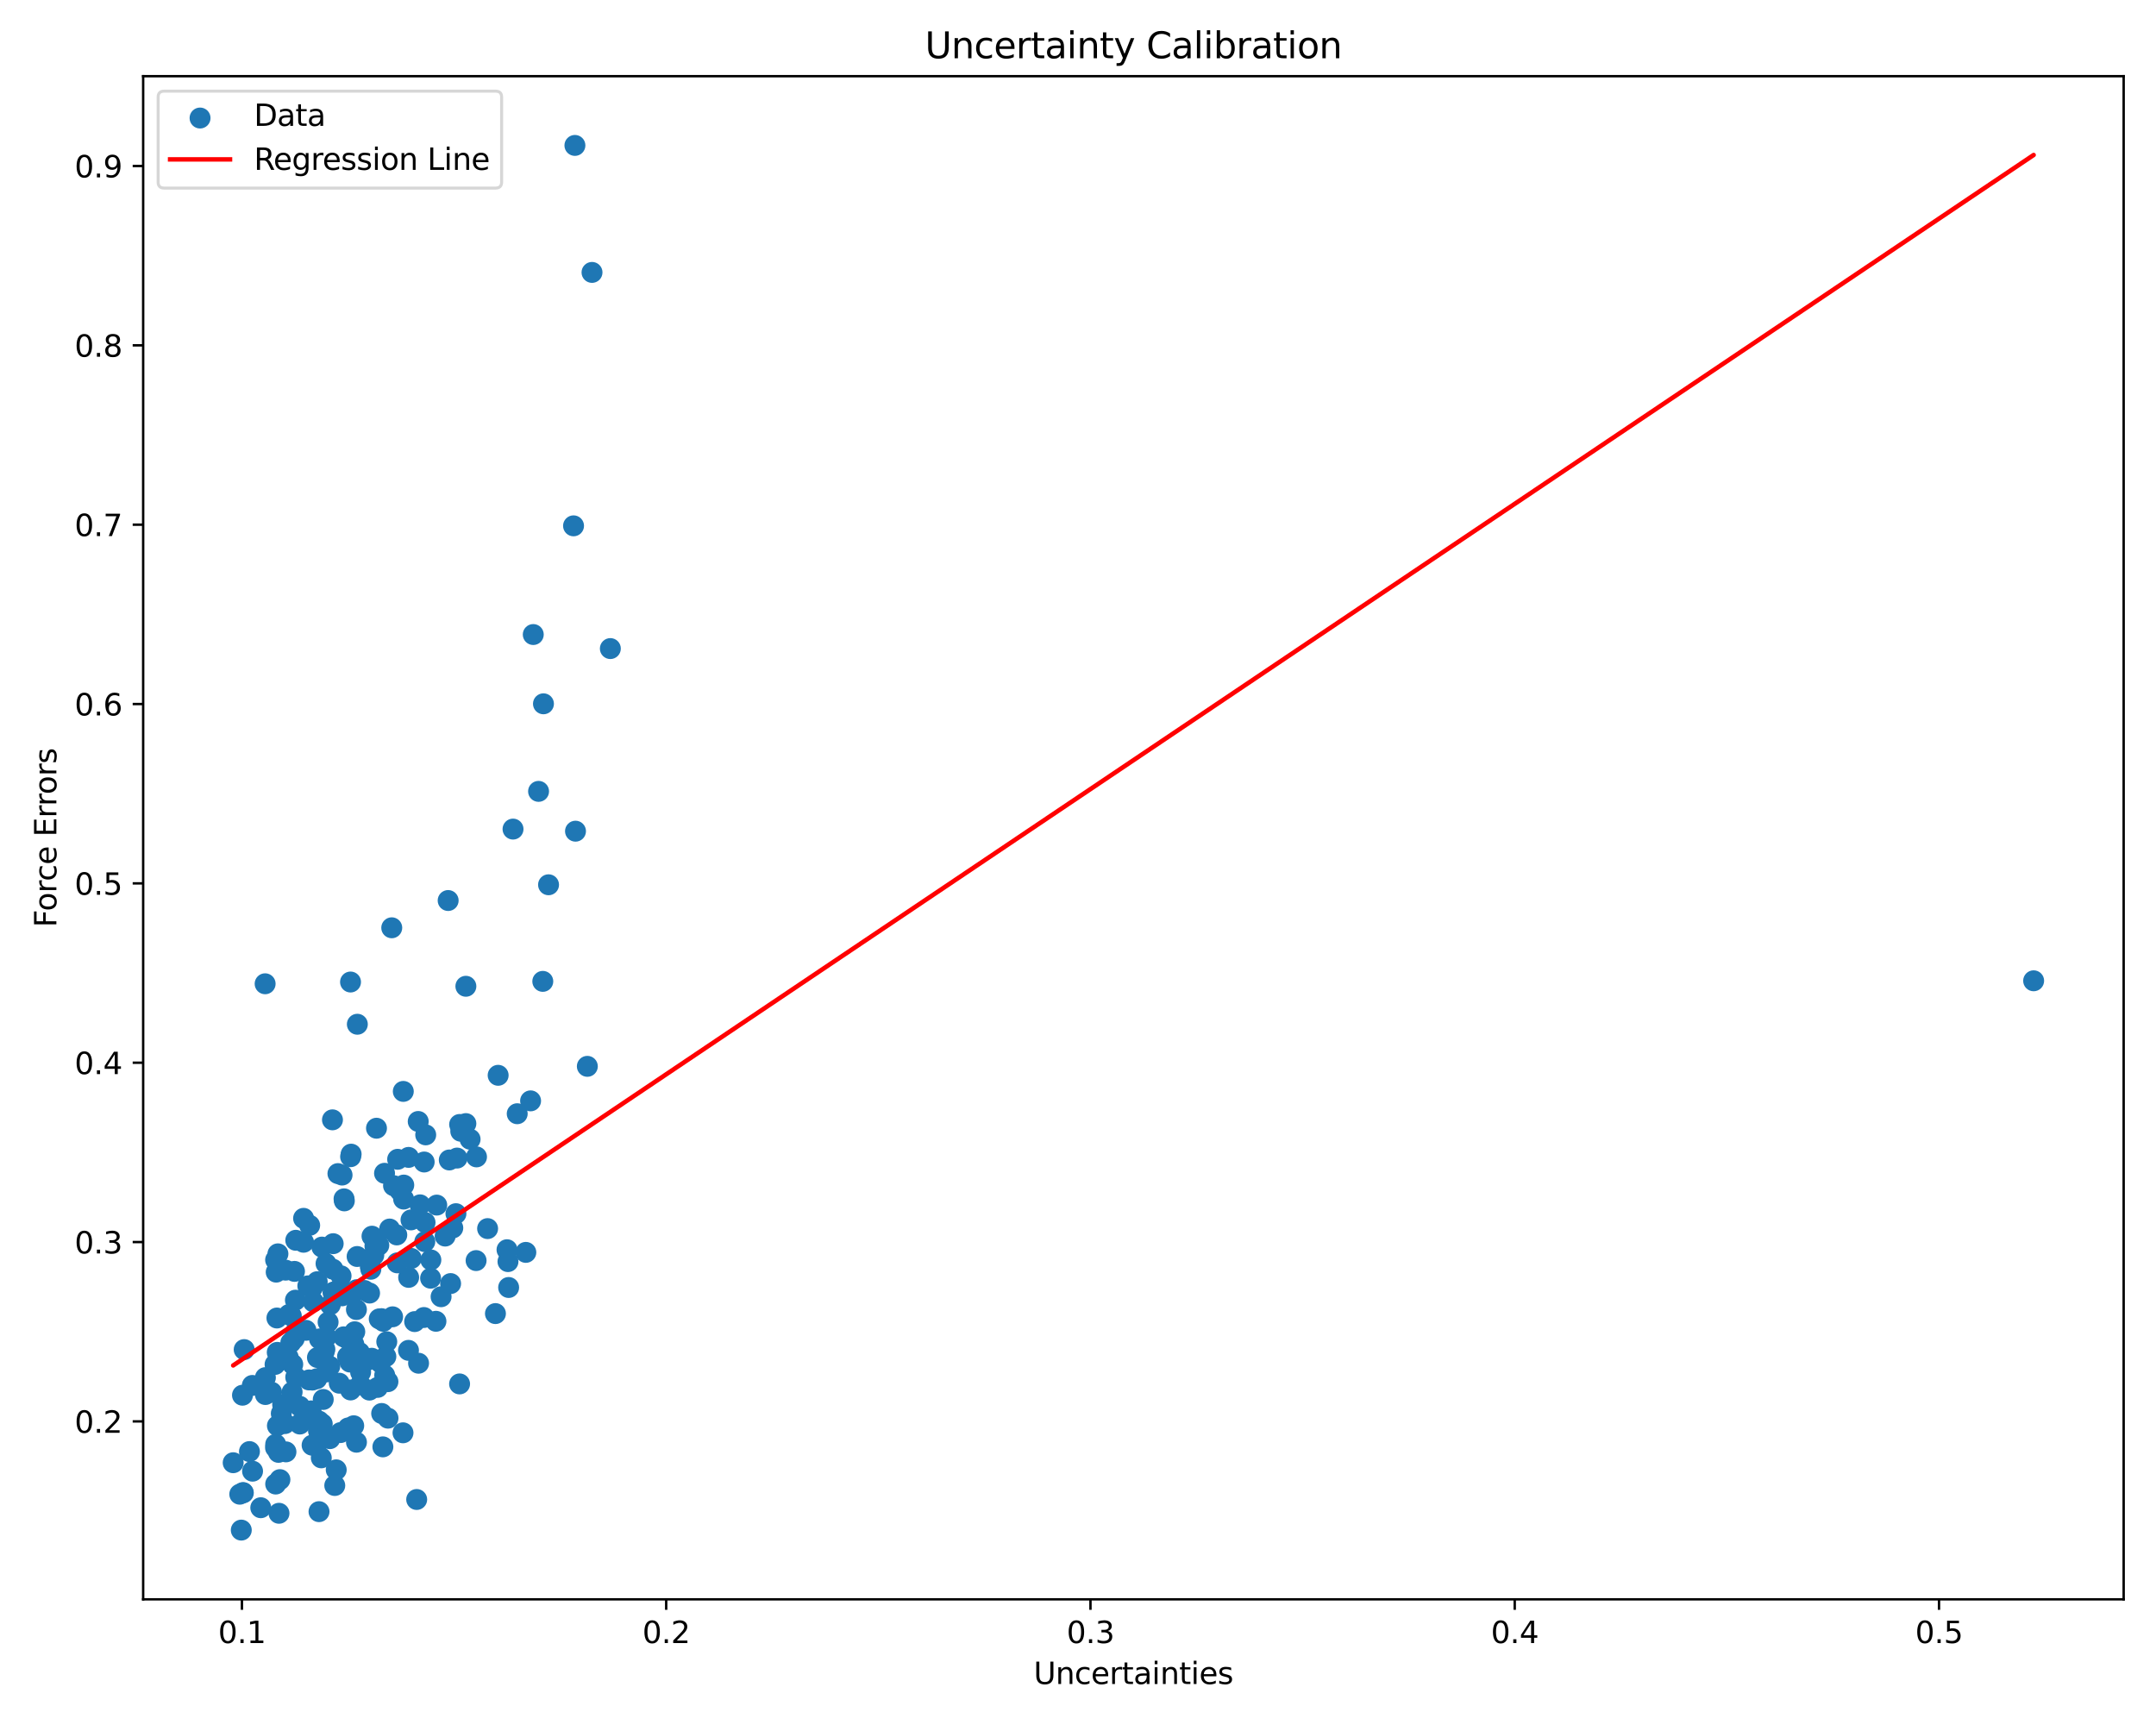 <?xml version="1.0" encoding="utf-8" standalone="no"?>
<!DOCTYPE svg PUBLIC "-//W3C//DTD SVG 1.1//EN"
  "http://www.w3.org/Graphics/SVG/1.1/DTD/svg11.dtd">
<svg xmlns:xlink="http://www.w3.org/1999/xlink" width="720pt" height="576pt" viewBox="0 0 720 576" xmlns="http://www.w3.org/2000/svg" version="1.1">
 <defs>
  <style type="text/css">*{stroke-linejoin: round; stroke-linecap: butt}</style>
 </defs>
 <g id="figure_1">
  <g id="patch_1">
   <path d="M 0 576 
L 720 576 
L 720 0 
L 0 0 
z
" style="fill: #ffffff"/>
  </g>
  <g id="axes_1">
   <g id="patch_2">
    <path d="M 47.81 534.04 
L 709.2 534.04 
L 709.2 25.44 
L 47.81 25.44 
z
" style="fill: #ffffff"/>
   </g>
   <g id="PathCollection_1">
    <defs>
     <path id="mfa94ca3c0e" d="M 0 3 
C 0.796 3 1.559 2.684 2.121 2.121 
C 2.684 1.559 3 0.796 3 0 
C 3 -0.796 2.684 -1.559 2.121 -2.121 
C 1.559 -2.684 0.796 -3 0 -3 
C -0.796 -3 -1.559 -2.684 -2.121 -2.121 
C -2.684 -1.559 -3 -0.796 -3 0 
C -3 0.796 -2.684 1.559 -2.121 2.121 
C -1.559 2.684 -0.796 3 0 3 
z
" style="stroke: #1f77b4"/>
    </defs>
    <g clip-path="url(#p023cd3e54b)">
     <use xlink:href="#mfa94ca3c0e" x="113.902" y="426.027" style="fill: #1f77b4; stroke: #1f77b4"/>
     <use xlink:href="#mfa94ca3c0e" x="143.798" y="426.811" style="fill: #1f77b4; stroke: #1f77b4"/>
     <use xlink:href="#mfa94ca3c0e" x="116.062" y="452.964" style="fill: #1f77b4; stroke: #1f77b4"/>
     <use xlink:href="#mfa94ca3c0e" x="97.557" y="464.828" style="fill: #1f77b4; stroke: #1f77b4"/>
     <use xlink:href="#mfa94ca3c0e" x="116.259" y="476.81" style="fill: #1f77b4; stroke: #1f77b4"/>
     <use xlink:href="#mfa94ca3c0e" x="110.131" y="456.223" style="fill: #1f77b4; stroke: #1f77b4"/>
     <use xlink:href="#mfa94ca3c0e" x="104.226" y="482.568" style="fill: #1f77b4; stroke: #1f77b4"/>
     <use xlink:href="#mfa94ca3c0e" x="126.986" y="454.979" style="fill: #1f77b4; stroke: #1f77b4"/>
     <use xlink:href="#mfa94ca3c0e" x="118.147" y="448.858" style="fill: #1f77b4; stroke: #1f77b4"/>
     <use xlink:href="#mfa94ca3c0e" x="191.994" y="48.558" style="fill: #1f77b4; stroke: #1f77b4"/>
     <use xlink:href="#mfa94ca3c0e" x="114.235" y="392.367" style="fill: #1f77b4; stroke: #1f77b4"/>
     <use xlink:href="#mfa94ca3c0e" x="130.117" y="410.388" style="fill: #1f77b4; stroke: #1f77b4"/>
     <use xlink:href="#mfa94ca3c0e" x="143.888" y="420.712" style="fill: #1f77b4; stroke: #1f77b4"/>
     <use xlink:href="#mfa94ca3c0e" x="112.853" y="391.88" style="fill: #1f77b4; stroke: #1f77b4"/>
     <use xlink:href="#mfa94ca3c0e" x="102.742" y="472.688" style="fill: #1f77b4; stroke: #1f77b4"/>
     <use xlink:href="#mfa94ca3c0e" x="169.318" y="417.3" style="fill: #1f77b4; stroke: #1f77b4"/>
     <use xlink:href="#mfa94ca3c0e" x="136.415" y="450.902" style="fill: #1f77b4; stroke: #1f77b4"/>
     <use xlink:href="#mfa94ca3c0e" x="111.182" y="423.807" style="fill: #1f77b4; stroke: #1f77b4"/>
     <use xlink:href="#mfa94ca3c0e" x="111.204" y="431.531" style="fill: #1f77b4; stroke: #1f77b4"/>
     <use xlink:href="#mfa94ca3c0e" x="172.725" y="371.889" style="fill: #1f77b4; stroke: #1f77b4"/>
     <use xlink:href="#mfa94ca3c0e" x="123.375" y="464.174" style="fill: #1f77b4; stroke: #1f77b4"/>
     <use xlink:href="#mfa94ca3c0e" x="162.837" y="410.245" style="fill: #1f77b4; stroke: #1f77b4"/>
     <use xlink:href="#mfa94ca3c0e" x="97.286" y="439.407" style="fill: #1f77b4; stroke: #1f77b4"/>
     <use xlink:href="#mfa94ca3c0e" x="132.134" y="396.209" style="fill: #1f77b4; stroke: #1f77b4"/>
     <use xlink:href="#mfa94ca3c0e" x="126.505" y="415.821" style="fill: #1f77b4; stroke: #1f77b4"/>
     <use xlink:href="#mfa94ca3c0e" x="97.122" y="448.312" style="fill: #1f77b4; stroke: #1f77b4"/>
     <use xlink:href="#mfa94ca3c0e" x="139.664" y="374.473" style="fill: #1f77b4; stroke: #1f77b4"/>
     <use xlink:href="#mfa94ca3c0e" x="109.075" y="458.104" style="fill: #1f77b4; stroke: #1f77b4"/>
     <use xlink:href="#mfa94ca3c0e" x="96.239" y="453.227" style="fill: #1f77b4; stroke: #1f77b4"/>
     <use xlink:href="#mfa94ca3c0e" x="141.865" y="414.602" style="fill: #1f77b4; stroke: #1f77b4"/>
     <use xlink:href="#mfa94ca3c0e" x="123.665" y="422.921" style="fill: #1f77b4; stroke: #1f77b4"/>
     <use xlink:href="#mfa94ca3c0e" x="100.135" y="475.506" style="fill: #1f77b4; stroke: #1f77b4"/>
     <use xlink:href="#mfa94ca3c0e" x="114.894" y="400.309" style="fill: #1f77b4; stroke: #1f77b4"/>
     <use xlink:href="#mfa94ca3c0e" x="679.137" y="327.498" style="fill: #1f77b4; stroke: #1f77b4"/>
     <use xlink:href="#mfa94ca3c0e" x="127.421" y="440.318" style="fill: #1f77b4; stroke: #1f77b4"/>
     <use xlink:href="#mfa94ca3c0e" x="93.938" y="471.993" style="fill: #1f77b4; stroke: #1f77b4"/>
     <use xlink:href="#mfa94ca3c0e" x="107.496" y="416.418" style="fill: #1f77b4; stroke: #1f77b4"/>
     <use xlink:href="#mfa94ca3c0e" x="197.704" y="90.962" style="fill: #1f77b4; stroke: #1f77b4"/>
     <use xlink:href="#mfa94ca3c0e" x="103.417" y="409.152" style="fill: #1f77b4; stroke: #1f77b4"/>
     <use xlink:href="#mfa94ca3c0e" x="108.882" y="421.933" style="fill: #1f77b4; stroke: #1f77b4"/>
     <use xlink:href="#mfa94ca3c0e" x="98.772" y="414.148" style="fill: #1f77b4; stroke: #1f77b4"/>
     <use xlink:href="#mfa94ca3c0e" x="116.261" y="447.243" style="fill: #1f77b4; stroke: #1f77b4"/>
     <use xlink:href="#mfa94ca3c0e" x="117.06" y="327.909" style="fill: #1f77b4; stroke: #1f77b4"/>
     <use xlink:href="#mfa94ca3c0e" x="127.862" y="483.126" style="fill: #1f77b4; stroke: #1f77b4"/>
     <use xlink:href="#mfa94ca3c0e" x="128.857" y="452.971" style="fill: #1f77b4; stroke: #1f77b4"/>
     <use xlink:href="#mfa94ca3c0e" x="106.357" y="477.771" style="fill: #1f77b4; stroke: #1f77b4"/>
     <use xlink:href="#mfa94ca3c0e" x="178.086" y="211.881" style="fill: #1f77b4; stroke: #1f77b4"/>
     <use xlink:href="#mfa94ca3c0e" x="129.576" y="473.542" style="fill: #1f77b4; stroke: #1f77b4"/>
     <use xlink:href="#mfa94ca3c0e" x="153.48" y="462.107" style="fill: #1f77b4; stroke: #1f77b4"/>
     <use xlink:href="#mfa94ca3c0e" x="103.887" y="471.116" style="fill: #1f77b4; stroke: #1f77b4"/>
     <use xlink:href="#mfa94ca3c0e" x="179.856" y="264.249" style="fill: #1f77b4; stroke: #1f77b4"/>
     <use xlink:href="#mfa94ca3c0e" x="110.161" y="480.384" style="fill: #1f77b4; stroke: #1f77b4"/>
     <use xlink:href="#mfa94ca3c0e" x="119.03" y="437.28" style="fill: #1f77b4; stroke: #1f77b4"/>
     <use xlink:href="#mfa94ca3c0e" x="191.535" y="175.584" style="fill: #1f77b4; stroke: #1f77b4"/>
     <use xlink:href="#mfa94ca3c0e" x="120.43" y="458.172" style="fill: #1f77b4; stroke: #1f77b4"/>
     <use xlink:href="#mfa94ca3c0e" x="105.938" y="427.979" style="fill: #1f77b4; stroke: #1f77b4"/>
     <use xlink:href="#mfa94ca3c0e" x="132.795" y="387.106" style="fill: #1f77b4; stroke: #1f77b4"/>
     <use xlink:href="#mfa94ca3c0e" x="107.296" y="486.79" style="fill: #1f77b4; stroke: #1f77b4"/>
     <use xlink:href="#mfa94ca3c0e" x="118.478" y="444.692" style="fill: #1f77b4; stroke: #1f77b4"/>
     <use xlink:href="#mfa94ca3c0e" x="132.508" y="412.361" style="fill: #1f77b4; stroke: #1f77b4"/>
     <use xlink:href="#mfa94ca3c0e" x="177.191" y="367.592" style="fill: #1f77b4; stroke: #1f77b4"/>
     <use xlink:href="#mfa94ca3c0e" x="84.266" y="462.616" style="fill: #1f77b4; stroke: #1f77b4"/>
     <use xlink:href="#mfa94ca3c0e" x="112.284" y="490.797" style="fill: #1f77b4; stroke: #1f77b4"/>
     <use xlink:href="#mfa94ca3c0e" x="91.858" y="455.604" style="fill: #1f77b4; stroke: #1f77b4"/>
     <use xlink:href="#mfa94ca3c0e" x="104.363" y="429.893" style="fill: #1f77b4; stroke: #1f77b4"/>
     <use xlink:href="#mfa94ca3c0e" x="110.309" y="435.671" style="fill: #1f77b4; stroke: #1f77b4"/>
     <use xlink:href="#mfa94ca3c0e" x="83.304" y="484.699" style="fill: #1f77b4; stroke: #1f77b4"/>
     <use xlink:href="#mfa94ca3c0e" x="98.842" y="444.507" style="fill: #1f77b4; stroke: #1f77b4"/>
     <use xlink:href="#mfa94ca3c0e" x="127.985" y="441.202" style="fill: #1f77b4; stroke: #1f77b4"/>
     <use xlink:href="#mfa94ca3c0e" x="98.253" y="446.982" style="fill: #1f77b4; stroke: #1f77b4"/>
     <use xlink:href="#mfa94ca3c0e" x="98.346" y="424.532" style="fill: #1f77b4; stroke: #1f77b4"/>
     <use xlink:href="#mfa94ca3c0e" x="141.948" y="408.211" style="fill: #1f77b4; stroke: #1f77b4"/>
     <use xlink:href="#mfa94ca3c0e" x="140.285" y="402.313" style="fill: #1f77b4; stroke: #1f77b4"/>
     <use xlink:href="#mfa94ca3c0e" x="147.304" y="432.995" style="fill: #1f77b4; stroke: #1f77b4"/>
     <use xlink:href="#mfa94ca3c0e" x="148.661" y="412.741" style="fill: #1f77b4; stroke: #1f77b4"/>
     <use xlink:href="#mfa94ca3c0e" x="125.209" y="416.071" style="fill: #1f77b4; stroke: #1f77b4"/>
     <use xlink:href="#mfa94ca3c0e" x="150.04" y="387.332" style="fill: #1f77b4; stroke: #1f77b4"/>
     <use xlink:href="#mfa94ca3c0e" x="111.796" y="496.028" style="fill: #1f77b4; stroke: #1f77b4"/>
     <use xlink:href="#mfa94ca3c0e" x="118.289" y="451.357" style="fill: #1f77b4; stroke: #1f77b4"/>
     <use xlink:href="#mfa94ca3c0e" x="121.687" y="430.9" style="fill: #1f77b4; stroke: #1f77b4"/>
     <use xlink:href="#mfa94ca3c0e" x="175.603" y="418.186" style="fill: #1f77b4; stroke: #1f77b4"/>
     <use xlink:href="#mfa94ca3c0e" x="145.585" y="441.195" style="fill: #1f77b4; stroke: #1f77b4"/>
     <use xlink:href="#mfa94ca3c0e" x="137.254" y="407.34" style="fill: #1f77b4; stroke: #1f77b4"/>
     <use xlink:href="#mfa94ca3c0e" x="90.699" y="464.888" style="fill: #1f77b4; stroke: #1f77b4"/>
     <use xlink:href="#mfa94ca3c0e" x="136.47" y="426.534" style="fill: #1f77b4; stroke: #1f77b4"/>
     <use xlink:href="#mfa94ca3c0e" x="129.164" y="448.031" style="fill: #1f77b4; stroke: #1f77b4"/>
     <use xlink:href="#mfa94ca3c0e" x="128.418" y="391.778" style="fill: #1f77b4; stroke: #1f77b4"/>
     <use xlink:href="#mfa94ca3c0e" x="118.124" y="476.078" style="fill: #1f77b4; stroke: #1f77b4"/>
     <use xlink:href="#mfa94ca3c0e" x="87.088" y="503.447" style="fill: #1f77b4; stroke: #1f77b4"/>
     <use xlink:href="#mfa94ca3c0e" x="113.722" y="478.358" style="fill: #1f77b4; stroke: #1f77b4"/>
     <use xlink:href="#mfa94ca3c0e" x="117.262" y="385.386" style="fill: #1f77b4; stroke: #1f77b4"/>
     <use xlink:href="#mfa94ca3c0e" x="128.477" y="459.215" style="fill: #1f77b4; stroke: #1f77b4"/>
     <use xlink:href="#mfa94ca3c0e" x="114.762" y="446.386" style="fill: #1f77b4; stroke: #1f77b4"/>
     <use xlink:href="#mfa94ca3c0e" x="81.544" y="450.645" style="fill: #1f77b4; stroke: #1f77b4"/>
     <use xlink:href="#mfa94ca3c0e" x="131.112" y="439.701" style="fill: #1f77b4; stroke: #1f77b4"/>
     <use xlink:href="#mfa94ca3c0e" x="124.151" y="453.54" style="fill: #1f77b4; stroke: #1f77b4"/>
     <use xlink:href="#mfa94ca3c0e" x="92.998" y="484.96" style="fill: #1f77b4; stroke: #1f77b4"/>
     <use xlink:href="#mfa94ca3c0e" x="81.141" y="498.394" style="fill: #1f77b4; stroke: #1f77b4"/>
     <use xlink:href="#mfa94ca3c0e" x="134.839" y="395.712" style="fill: #1f77b4; stroke: #1f77b4"/>
     <use xlink:href="#mfa94ca3c0e" x="127.457" y="471.98" style="fill: #1f77b4; stroke: #1f77b4"/>
     <use xlink:href="#mfa94ca3c0e" x="145.853" y="402.398" style="fill: #1f77b4; stroke: #1f77b4"/>
     <use xlink:href="#mfa94ca3c0e" x="98.761" y="459.876" style="fill: #1f77b4; stroke: #1f77b4"/>
     <use xlink:href="#mfa94ca3c0e" x="156.992" y="380.404" style="fill: #1f77b4; stroke: #1f77b4"/>
     <use xlink:href="#mfa94ca3c0e" x="124.821" y="419.155" style="fill: #1f77b4; stroke: #1f77b4"/>
     <use xlink:href="#mfa94ca3c0e" x="101.375" y="414.806" style="fill: #1f77b4; stroke: #1f77b4"/>
     <use xlink:href="#mfa94ca3c0e" x="97.762" y="455.583" style="fill: #1f77b4; stroke: #1f77b4"/>
     <use xlink:href="#mfa94ca3c0e" x="81.261" y="498.467" style="fill: #1f77b4; stroke: #1f77b4"/>
     <use xlink:href="#mfa94ca3c0e" x="113.29" y="461.867" style="fill: #1f77b4; stroke: #1f77b4"/>
     <use xlink:href="#mfa94ca3c0e" x="123.841" y="423.822" style="fill: #1f77b4; stroke: #1f77b4"/>
     <use xlink:href="#mfa94ca3c0e" x="141.652" y="388.011" style="fill: #1f77b4; stroke: #1f77b4"/>
     <use xlink:href="#mfa94ca3c0e" x="159.131" y="386.3" style="fill: #1f77b4; stroke: #1f77b4"/>
     <use xlink:href="#mfa94ca3c0e" x="181.489" y="235.01" style="fill: #1f77b4; stroke: #1f77b4"/>
     <use xlink:href="#mfa94ca3c0e" x="134.683" y="364.436" style="fill: #1f77b4; stroke: #1f77b4"/>
     <use xlink:href="#mfa94ca3c0e" x="126.113" y="463.27" style="fill: #1f77b4; stroke: #1f77b4"/>
     <use xlink:href="#mfa94ca3c0e" x="115.257" y="431.637" style="fill: #1f77b4; stroke: #1f77b4"/>
     <use xlink:href="#mfa94ca3c0e" x="151.211" y="410.023" style="fill: #1f77b4; stroke: #1f77b4"/>
     <use xlink:href="#mfa94ca3c0e" x="139.781" y="455.2" style="fill: #1f77b4; stroke: #1f77b4"/>
     <use xlink:href="#mfa94ca3c0e" x="120.326" y="462.415" style="fill: #1f77b4; stroke: #1f77b4"/>
     <use xlink:href="#mfa94ca3c0e" x="92.645" y="476.07" style="fill: #1f77b4; stroke: #1f77b4"/>
     <use xlink:href="#mfa94ca3c0e" x="95.38" y="424.117" style="fill: #1f77b4; stroke: #1f77b4"/>
     <use xlink:href="#mfa94ca3c0e" x="107.616" y="475.456" style="fill: #1f77b4; stroke: #1f77b4"/>
     <use xlink:href="#mfa94ca3c0e" x="114.237" y="432.697" style="fill: #1f77b4; stroke: #1f77b4"/>
     <use xlink:href="#mfa94ca3c0e" x="196.141" y="356.064" style="fill: #1f77b4; stroke: #1f77b4"/>
     <use xlink:href="#mfa94ca3c0e" x="112.004" y="431.241" style="fill: #1f77b4; stroke: #1f77b4"/>
     <use xlink:href="#mfa94ca3c0e" x="169.861" y="429.911" style="fill: #1f77b4; stroke: #1f77b4"/>
     <use xlink:href="#mfa94ca3c0e" x="116.862" y="454.804" style="fill: #1f77b4; stroke: #1f77b4"/>
     <use xlink:href="#mfa94ca3c0e" x="120.077" y="451.639" style="fill: #1f77b4; stroke: #1f77b4"/>
     <use xlink:href="#mfa94ca3c0e" x="134.791" y="400.386" style="fill: #1f77b4; stroke: #1f77b4"/>
     <use xlink:href="#mfa94ca3c0e" x="155.578" y="375.181" style="fill: #1f77b4; stroke: #1f77b4"/>
     <use xlink:href="#mfa94ca3c0e" x="88.631" y="465.653" style="fill: #1f77b4; stroke: #1f77b4"/>
     <use xlink:href="#mfa94ca3c0e" x="117.086" y="386.236" style="fill: #1f77b4; stroke: #1f77b4"/>
     <use xlink:href="#mfa94ca3c0e" x="108.975" y="446.414" style="fill: #1f77b4; stroke: #1f77b4"/>
     <use xlink:href="#mfa94ca3c0e" x="114.99" y="400.989" style="fill: #1f77b4; stroke: #1f77b4"/>
     <use xlink:href="#mfa94ca3c0e" x="92.478" y="440.102" style="fill: #1f77b4; stroke: #1f77b4"/>
     <use xlink:href="#mfa94ca3c0e" x="139.154" y="500.698" style="fill: #1f77b4; stroke: #1f77b4"/>
     <use xlink:href="#mfa94ca3c0e" x="106.504" y="474.506" style="fill: #1f77b4; stroke: #1f77b4"/>
     <use xlink:href="#mfa94ca3c0e" x="80.073" y="498.934" style="fill: #1f77b4; stroke: #1f77b4"/>
     <use xlink:href="#mfa94ca3c0e" x="152.629" y="386.694" style="fill: #1f77b4; stroke: #1f77b4"/>
     <use xlink:href="#mfa94ca3c0e" x="124.23" y="412.778" style="fill: #1f77b4; stroke: #1f77b4"/>
     <use xlink:href="#mfa94ca3c0e" x="108.19" y="451.594" style="fill: #1f77b4; stroke: #1f77b4"/>
     <use xlink:href="#mfa94ca3c0e" x="130.827" y="309.8" style="fill: #1f77b4; stroke: #1f77b4"/>
     <use xlink:href="#mfa94ca3c0e" x="192.19" y="277.543" style="fill: #1f77b4; stroke: #1f77b4"/>
     <use xlink:href="#mfa94ca3c0e" x="169.64" y="421.267" style="fill: #1f77b4; stroke: #1f77b4"/>
     <use xlink:href="#mfa94ca3c0e" x="92.066" y="495.541" style="fill: #1f77b4; stroke: #1f77b4"/>
     <use xlink:href="#mfa94ca3c0e" x="153.497" y="375.474" style="fill: #1f77b4; stroke: #1f77b4"/>
     <use xlink:href="#mfa94ca3c0e" x="131.419" y="395.907" style="fill: #1f77b4; stroke: #1f77b4"/>
     <use xlink:href="#mfa94ca3c0e" x="133.616" y="397.669" style="fill: #1f77b4; stroke: #1f77b4"/>
     <use xlink:href="#mfa94ca3c0e" x="106.696" y="447.081" style="fill: #1f77b4; stroke: #1f77b4"/>
     <use xlink:href="#mfa94ca3c0e" x="166.357" y="359.059" style="fill: #1f77b4; stroke: #1f77b4"/>
     <use xlink:href="#mfa94ca3c0e" x="102.178" y="444.215" style="fill: #1f77b4; stroke: #1f77b4"/>
     <use xlink:href="#mfa94ca3c0e" x="142.166" y="378.948" style="fill: #1f77b4; stroke: #1f77b4"/>
     <use xlink:href="#mfa94ca3c0e" x="134.583" y="478.435" style="fill: #1f77b4; stroke: #1f77b4"/>
     <use xlink:href="#mfa94ca3c0e" x="93.171" y="505.306" style="fill: #1f77b4; stroke: #1f77b4"/>
     <use xlink:href="#mfa94ca3c0e" x="183.187" y="295.437" style="fill: #1f77b4; stroke: #1f77b4"/>
     <use xlink:href="#mfa94ca3c0e" x="105.788" y="460.389" style="fill: #1f77b4; stroke: #1f77b4"/>
     <use xlink:href="#mfa94ca3c0e" x="100.092" y="469.585" style="fill: #1f77b4; stroke: #1f77b4"/>
     <use xlink:href="#mfa94ca3c0e" x="80.978" y="465.881" style="fill: #1f77b4; stroke: #1f77b4"/>
     <use xlink:href="#mfa94ca3c0e" x="92.041" y="420.703" style="fill: #1f77b4; stroke: #1f77b4"/>
     <use xlink:href="#mfa94ca3c0e" x="125.73" y="376.729" style="fill: #1f77b4; stroke: #1f77b4"/>
     <use xlink:href="#mfa94ca3c0e" x="103.18" y="460.777" style="fill: #1f77b4; stroke: #1f77b4"/>
     <use xlink:href="#mfa94ca3c0e" x="92.235" y="424.781" style="fill: #1f77b4; stroke: #1f77b4"/>
     <use xlink:href="#mfa94ca3c0e" x="138.473" y="441.298" style="fill: #1f77b4; stroke: #1f77b4"/>
     <use xlink:href="#mfa94ca3c0e" x="119.336" y="342.01" style="fill: #1f77b4; stroke: #1f77b4"/>
     <use xlink:href="#mfa94ca3c0e" x="104.327" y="460.827" style="fill: #1f77b4; stroke: #1f77b4"/>
     <use xlink:href="#mfa94ca3c0e" x="96.49" y="438.941" style="fill: #1f77b4; stroke: #1f77b4"/>
     <use xlink:href="#mfa94ca3c0e" x="95.133" y="475.356" style="fill: #1f77b4; stroke: #1f77b4"/>
     <use xlink:href="#mfa94ca3c0e" x="107.949" y="467.301" style="fill: #1f77b4; stroke: #1f77b4"/>
     <use xlink:href="#mfa94ca3c0e" x="92.813" y="418.673" style="fill: #1f77b4; stroke: #1f77b4"/>
     <use xlink:href="#mfa94ca3c0e" x="88.627" y="460.007" style="fill: #1f77b4; stroke: #1f77b4"/>
     <use xlink:href="#mfa94ca3c0e" x="88.542" y="328.496" style="fill: #1f77b4; stroke: #1f77b4"/>
     <use xlink:href="#mfa94ca3c0e" x="111.028" y="373.929" style="fill: #1f77b4; stroke: #1f77b4"/>
     <use xlink:href="#mfa94ca3c0e" x="123.42" y="431.774" style="fill: #1f77b4; stroke: #1f77b4"/>
     <use xlink:href="#mfa94ca3c0e" x="111.268" y="415.282" style="fill: #1f77b4; stroke: #1f77b4"/>
     <use xlink:href="#mfa94ca3c0e" x="136.438" y="386.47" style="fill: #1f77b4; stroke: #1f77b4"/>
     <use xlink:href="#mfa94ca3c0e" x="171.327" y="276.843" style="fill: #1f77b4; stroke: #1f77b4"/>
     <use xlink:href="#mfa94ca3c0e" x="77.873" y="488.423" style="fill: #1f77b4; stroke: #1f77b4"/>
     <use xlink:href="#mfa94ca3c0e" x="137.352" y="420.211" style="fill: #1f77b4; stroke: #1f77b4"/>
     <use xlink:href="#mfa94ca3c0e" x="165.453" y="438.625" style="fill: #1f77b4; stroke: #1f77b4"/>
     <use xlink:href="#mfa94ca3c0e" x="158.993" y="420.925" style="fill: #1f77b4; stroke: #1f77b4"/>
     <use xlink:href="#mfa94ca3c0e" x="106.535" y="504.761" style="fill: #1f77b4; stroke: #1f77b4"/>
     <use xlink:href="#mfa94ca3c0e" x="153.874" y="377.738" style="fill: #1f77b4; stroke: #1f77b4"/>
     <use xlink:href="#mfa94ca3c0e" x="119.259" y="419.564" style="fill: #1f77b4; stroke: #1f77b4"/>
     <use xlink:href="#mfa94ca3c0e" x="102.294" y="473.701" style="fill: #1f77b4; stroke: #1f77b4"/>
     <use xlink:href="#mfa94ca3c0e" x="203.828" y="216.569" style="fill: #1f77b4; stroke: #1f77b4"/>
     <use xlink:href="#mfa94ca3c0e" x="92.066" y="482.279" style="fill: #1f77b4; stroke: #1f77b4"/>
     <use xlink:href="#mfa94ca3c0e" x="132.669" y="421.684" style="fill: #1f77b4; stroke: #1f77b4"/>
     <use xlink:href="#mfa94ca3c0e" x="92.012" y="483.38" style="fill: #1f77b4; stroke: #1f77b4"/>
     <use xlink:href="#mfa94ca3c0e" x="122.638" y="454.233" style="fill: #1f77b4; stroke: #1f77b4"/>
     <use xlink:href="#mfa94ca3c0e" x="181.266" y="327.692" style="fill: #1f77b4; stroke: #1f77b4"/>
     <use xlink:href="#mfa94ca3c0e" x="109.571" y="441.474" style="fill: #1f77b4; stroke: #1f77b4"/>
     <use xlink:href="#mfa94ca3c0e" x="149.662" y="300.697" style="fill: #1f77b4; stroke: #1f77b4"/>
     <use xlink:href="#mfa94ca3c0e" x="92.589" y="451.576" style="fill: #1f77b4; stroke: #1f77b4"/>
     <use xlink:href="#mfa94ca3c0e" x="106.015" y="453.302" style="fill: #1f77b4; stroke: #1f77b4"/>
     <use xlink:href="#mfa94ca3c0e" x="102.8" y="429.368" style="fill: #1f77b4; stroke: #1f77b4"/>
     <use xlink:href="#mfa94ca3c0e" x="94.399" y="469.029" style="fill: #1f77b4; stroke: #1f77b4"/>
     <use xlink:href="#mfa94ca3c0e" x="104.614" y="434.69" style="fill: #1f77b4; stroke: #1f77b4"/>
     <use xlink:href="#mfa94ca3c0e" x="84.344" y="491.246" style="fill: #1f77b4; stroke: #1f77b4"/>
     <use xlink:href="#mfa94ca3c0e" x="95.497" y="484.797" style="fill: #1f77b4; stroke: #1f77b4"/>
     <use xlink:href="#mfa94ca3c0e" x="126.649" y="440.39" style="fill: #1f77b4; stroke: #1f77b4"/>
     <use xlink:href="#mfa94ca3c0e" x="93.482" y="494.067" style="fill: #1f77b4; stroke: #1f77b4"/>
     <use xlink:href="#mfa94ca3c0e" x="152.262" y="405.264" style="fill: #1f77b4; stroke: #1f77b4"/>
     <use xlink:href="#mfa94ca3c0e" x="129.552" y="461.359" style="fill: #1f77b4; stroke: #1f77b4"/>
     <use xlink:href="#mfa94ca3c0e" x="101.383" y="406.821" style="fill: #1f77b4; stroke: #1f77b4"/>
     <use xlink:href="#mfa94ca3c0e" x="119.124" y="430.641" style="fill: #1f77b4; stroke: #1f77b4"/>
     <use xlink:href="#mfa94ca3c0e" x="117.073" y="464.129" style="fill: #1f77b4; stroke: #1f77b4"/>
     <use xlink:href="#mfa94ca3c0e" x="141.564" y="439.935" style="fill: #1f77b4; stroke: #1f77b4"/>
     <use xlink:href="#mfa94ca3c0e" x="118.156" y="431.382" style="fill: #1f77b4; stroke: #1f77b4"/>
     <use xlink:href="#mfa94ca3c0e" x="150.481" y="428.602" style="fill: #1f77b4; stroke: #1f77b4"/>
     <use xlink:href="#mfa94ca3c0e" x="155.58" y="329.33" style="fill: #1f77b4; stroke: #1f77b4"/>
     <use xlink:href="#mfa94ca3c0e" x="119.042" y="481.572" style="fill: #1f77b4; stroke: #1f77b4"/>
     <use xlink:href="#mfa94ca3c0e" x="108.492" y="450.571" style="fill: #1f77b4; stroke: #1f77b4"/>
     <use xlink:href="#mfa94ca3c0e" x="105.58" y="482.874" style="fill: #1f77b4; stroke: #1f77b4"/>
     <use xlink:href="#mfa94ca3c0e" x="80.578" y="510.922" style="fill: #1f77b4; stroke: #1f77b4"/>
     <use xlink:href="#mfa94ca3c0e" x="98.655" y="434.146" style="fill: #1f77b4; stroke: #1f77b4"/>
    </g>
   </g>
   <g id="matplotlib.axis_1">
    <g id="xtick_1">
     <g id="line2d_1">
      <defs>
       <path id="m83e1a47402" d="M 0 0 
L 0 3.5 
" style="stroke: #000000; stroke-width: 0.8"/>
      </defs>
      <g>
       <use xlink:href="#m83e1a47402" x="80.791" y="534.04" style="stroke: #000000; stroke-width: 0.8"/>
      </g>
     </g>
     <g id="text_1">
      <!-- 0.1 -->
      <g transform="translate(72.84 548.638) scale(0.1 -0.1)">
       <defs>
        <path id="DejaVuSans-30" d="M 2034 4250 
Q 1547 4250 1301 3770 
Q 1056 3291 1056 2328 
Q 1056 1369 1301 889 
Q 1547 409 2034 409 
Q 2525 409 2770 889 
Q 3016 1369 3016 2328 
Q 3016 3291 2770 3770 
Q 2525 4250 2034 4250 
z
M 2034 4750 
Q 2819 4750 3233 4129 
Q 3647 3509 3647 2328 
Q 3647 1150 3233 529 
Q 2819 -91 2034 -91 
Q 1250 -91 836 529 
Q 422 1150 422 2328 
Q 422 3509 836 4129 
Q 1250 4750 2034 4750 
z
" transform="scale(0.016)"/>
        <path id="DejaVuSans-2e" d="M 684 794 
L 1344 794 
L 1344 0 
L 684 0 
L 684 794 
z
" transform="scale(0.016)"/>
        <path id="DejaVuSans-31" d="M 794 531 
L 1825 531 
L 1825 4091 
L 703 3866 
L 703 4441 
L 1819 4666 
L 2450 4666 
L 2450 531 
L 3481 531 
L 3481 0 
L 794 0 
L 794 531 
z
" transform="scale(0.016)"/>
       </defs>
       <use xlink:href="#DejaVuSans-30"/>
       <use xlink:href="#DejaVuSans-2e" x="63.623"/>
       <use xlink:href="#DejaVuSans-31" x="95.41"/>
      </g>
     </g>
    </g>
    <g id="xtick_2">
     <g id="line2d_2">
      <g>
       <use xlink:href="#m83e1a47402" x="222.477" y="534.04" style="stroke: #000000; stroke-width: 0.8"/>
      </g>
     </g>
     <g id="text_2">
      <!-- 0.2 -->
      <g transform="translate(214.526 548.638) scale(0.1 -0.1)">
       <defs>
        <path id="DejaVuSans-32" d="M 1228 531 
L 3431 531 
L 3431 0 
L 469 0 
L 469 531 
Q 828 903 1448 1529 
Q 2069 2156 2228 2338 
Q 2531 2678 2651 2914 
Q 2772 3150 2772 3378 
Q 2772 3750 2511 3984 
Q 2250 4219 1831 4219 
Q 1534 4219 1204 4116 
Q 875 4013 500 3803 
L 500 4441 
Q 881 4594 1212 4672 
Q 1544 4750 1819 4750 
Q 2544 4750 2975 4387 
Q 3406 4025 3406 3419 
Q 3406 3131 3298 2873 
Q 3191 2616 2906 2266 
Q 2828 2175 2409 1742 
Q 1991 1309 1228 531 
z
" transform="scale(0.016)"/>
       </defs>
       <use xlink:href="#DejaVuSans-30"/>
       <use xlink:href="#DejaVuSans-2e" x="63.623"/>
       <use xlink:href="#DejaVuSans-32" x="95.41"/>
      </g>
     </g>
    </g>
    <g id="xtick_3">
     <g id="line2d_3">
      <g>
       <use xlink:href="#m83e1a47402" x="364.163" y="534.04" style="stroke: #000000; stroke-width: 0.8"/>
      </g>
     </g>
     <g id="text_3">
      <!-- 0.3 -->
      <g transform="translate(356.212 548.638) scale(0.1 -0.1)">
       <defs>
        <path id="DejaVuSans-33" d="M 2597 2516 
Q 3050 2419 3304 2112 
Q 3559 1806 3559 1356 
Q 3559 666 3084 287 
Q 2609 -91 1734 -91 
Q 1441 -91 1130 -33 
Q 819 25 488 141 
L 488 750 
Q 750 597 1062 519 
Q 1375 441 1716 441 
Q 2309 441 2620 675 
Q 2931 909 2931 1356 
Q 2931 1769 2642 2001 
Q 2353 2234 1838 2234 
L 1294 2234 
L 1294 2753 
L 1863 2753 
Q 2328 2753 2575 2939 
Q 2822 3125 2822 3475 
Q 2822 3834 2567 4026 
Q 2313 4219 1838 4219 
Q 1578 4219 1281 4162 
Q 984 4106 628 3988 
L 628 4550 
Q 988 4650 1302 4700 
Q 1616 4750 1894 4750 
Q 2613 4750 3031 4423 
Q 3450 4097 3450 3541 
Q 3450 3153 3228 2886 
Q 3006 2619 2597 2516 
z
" transform="scale(0.016)"/>
       </defs>
       <use xlink:href="#DejaVuSans-30"/>
       <use xlink:href="#DejaVuSans-2e" x="63.623"/>
       <use xlink:href="#DejaVuSans-33" x="95.41"/>
      </g>
     </g>
    </g>
    <g id="xtick_4">
     <g id="line2d_4">
      <g>
       <use xlink:href="#m83e1a47402" x="505.849" y="534.04" style="stroke: #000000; stroke-width: 0.8"/>
      </g>
     </g>
     <g id="text_4">
      <!-- 0.4 -->
      <g transform="translate(497.897 548.638) scale(0.1 -0.1)">
       <defs>
        <path id="DejaVuSans-34" d="M 2419 4116 
L 825 1625 
L 2419 1625 
L 2419 4116 
z
M 2253 4666 
L 3047 4666 
L 3047 1625 
L 3713 1625 
L 3713 1100 
L 3047 1100 
L 3047 0 
L 2419 0 
L 2419 1100 
L 313 1100 
L 313 1709 
L 2253 4666 
z
" transform="scale(0.016)"/>
       </defs>
       <use xlink:href="#DejaVuSans-30"/>
       <use xlink:href="#DejaVuSans-2e" x="63.623"/>
       <use xlink:href="#DejaVuSans-34" x="95.41"/>
      </g>
     </g>
    </g>
    <g id="xtick_5">
     <g id="line2d_5">
      <g>
       <use xlink:href="#m83e1a47402" x="647.535" y="534.04" style="stroke: #000000; stroke-width: 0.8"/>
      </g>
     </g>
     <g id="text_5">
      <!-- 0.5 -->
      <g transform="translate(639.583 548.638) scale(0.1 -0.1)">
       <defs>
        <path id="DejaVuSans-35" d="M 691 4666 
L 3169 4666 
L 3169 4134 
L 1269 4134 
L 1269 2991 
Q 1406 3038 1543 3061 
Q 1681 3084 1819 3084 
Q 2600 3084 3056 2656 
Q 3513 2228 3513 1497 
Q 3513 744 3044 326 
Q 2575 -91 1722 -91 
Q 1428 -91 1123 -41 
Q 819 9 494 109 
L 494 744 
Q 775 591 1075 516 
Q 1375 441 1709 441 
Q 2250 441 2565 725 
Q 2881 1009 2881 1497 
Q 2881 1984 2565 2268 
Q 2250 2553 1709 2553 
Q 1456 2553 1204 2497 
Q 953 2441 691 2322 
L 691 4666 
z
" transform="scale(0.016)"/>
       </defs>
       <use xlink:href="#DejaVuSans-30"/>
       <use xlink:href="#DejaVuSans-2e" x="63.623"/>
       <use xlink:href="#DejaVuSans-35" x="95.41"/>
      </g>
     </g>
    </g>
    <g id="text_6">
     <!-- Uncertainties -->
     <g transform="translate(345.183 562.317) scale(0.1 -0.1)">
      <defs>
       <path id="DejaVuSans-55" d="M 556 4666 
L 1191 4666 
L 1191 1831 
Q 1191 1081 1462 751 
Q 1734 422 2344 422 
Q 2950 422 3222 751 
Q 3494 1081 3494 1831 
L 3494 4666 
L 4128 4666 
L 4128 1753 
Q 4128 841 3676 375 
Q 3225 -91 2344 -91 
Q 1459 -91 1007 375 
Q 556 841 556 1753 
L 556 4666 
z
" transform="scale(0.016)"/>
       <path id="DejaVuSans-6e" d="M 3513 2113 
L 3513 0 
L 2938 0 
L 2938 2094 
Q 2938 2591 2744 2837 
Q 2550 3084 2163 3084 
Q 1697 3084 1428 2787 
Q 1159 2491 1159 1978 
L 1159 0 
L 581 0 
L 581 3500 
L 1159 3500 
L 1159 2956 
Q 1366 3272 1645 3428 
Q 1925 3584 2291 3584 
Q 2894 3584 3203 3211 
Q 3513 2838 3513 2113 
z
" transform="scale(0.016)"/>
       <path id="DejaVuSans-63" d="M 3122 3366 
L 3122 2828 
Q 2878 2963 2633 3030 
Q 2388 3097 2138 3097 
Q 1578 3097 1268 2742 
Q 959 2388 959 1747 
Q 959 1106 1268 751 
Q 1578 397 2138 397 
Q 2388 397 2633 464 
Q 2878 531 3122 666 
L 3122 134 
Q 2881 22 2623 -34 
Q 2366 -91 2075 -91 
Q 1284 -91 818 406 
Q 353 903 353 1747 
Q 353 2603 823 3093 
Q 1294 3584 2113 3584 
Q 2378 3584 2631 3529 
Q 2884 3475 3122 3366 
z
" transform="scale(0.016)"/>
       <path id="DejaVuSans-65" d="M 3597 1894 
L 3597 1613 
L 953 1613 
Q 991 1019 1311 708 
Q 1631 397 2203 397 
Q 2534 397 2845 478 
Q 3156 559 3463 722 
L 3463 178 
Q 3153 47 2828 -22 
Q 2503 -91 2169 -91 
Q 1331 -91 842 396 
Q 353 884 353 1716 
Q 353 2575 817 3079 
Q 1281 3584 2069 3584 
Q 2775 3584 3186 3129 
Q 3597 2675 3597 1894 
z
M 3022 2063 
Q 3016 2534 2758 2815 
Q 2500 3097 2075 3097 
Q 1594 3097 1305 2825 
Q 1016 2553 972 2059 
L 3022 2063 
z
" transform="scale(0.016)"/>
       <path id="DejaVuSans-72" d="M 2631 2963 
Q 2534 3019 2420 3045 
Q 2306 3072 2169 3072 
Q 1681 3072 1420 2755 
Q 1159 2438 1159 1844 
L 1159 0 
L 581 0 
L 581 3500 
L 1159 3500 
L 1159 2956 
Q 1341 3275 1631 3429 
Q 1922 3584 2338 3584 
Q 2397 3584 2469 3576 
Q 2541 3569 2628 3553 
L 2631 2963 
z
" transform="scale(0.016)"/>
       <path id="DejaVuSans-74" d="M 1172 4494 
L 1172 3500 
L 2356 3500 
L 2356 3053 
L 1172 3053 
L 1172 1153 
Q 1172 725 1289 603 
Q 1406 481 1766 481 
L 2356 481 
L 2356 0 
L 1766 0 
Q 1100 0 847 248 
Q 594 497 594 1153 
L 594 3053 
L 172 3053 
L 172 3500 
L 594 3500 
L 594 4494 
L 1172 4494 
z
" transform="scale(0.016)"/>
       <path id="DejaVuSans-61" d="M 2194 1759 
Q 1497 1759 1228 1600 
Q 959 1441 959 1056 
Q 959 750 1161 570 
Q 1363 391 1709 391 
Q 2188 391 2477 730 
Q 2766 1069 2766 1631 
L 2766 1759 
L 2194 1759 
z
M 3341 1997 
L 3341 0 
L 2766 0 
L 2766 531 
Q 2569 213 2275 61 
Q 1981 -91 1556 -91 
Q 1019 -91 701 211 
Q 384 513 384 1019 
Q 384 1609 779 1909 
Q 1175 2209 1959 2209 
L 2766 2209 
L 2766 2266 
Q 2766 2663 2505 2880 
Q 2244 3097 1772 3097 
Q 1472 3097 1187 3025 
Q 903 2953 641 2809 
L 641 3341 
Q 956 3463 1253 3523 
Q 1550 3584 1831 3584 
Q 2591 3584 2966 3190 
Q 3341 2797 3341 1997 
z
" transform="scale(0.016)"/>
       <path id="DejaVuSans-69" d="M 603 3500 
L 1178 3500 
L 1178 0 
L 603 0 
L 603 3500 
z
M 603 4863 
L 1178 4863 
L 1178 4134 
L 603 4134 
L 603 4863 
z
" transform="scale(0.016)"/>
       <path id="DejaVuSans-73" d="M 2834 3397 
L 2834 2853 
Q 2591 2978 2328 3040 
Q 2066 3103 1784 3103 
Q 1356 3103 1142 2972 
Q 928 2841 928 2578 
Q 928 2378 1081 2264 
Q 1234 2150 1697 2047 
L 1894 2003 
Q 2506 1872 2764 1633 
Q 3022 1394 3022 966 
Q 3022 478 2636 193 
Q 2250 -91 1575 -91 
Q 1294 -91 989 -36 
Q 684 19 347 128 
L 347 722 
Q 666 556 975 473 
Q 1284 391 1588 391 
Q 1994 391 2212 530 
Q 2431 669 2431 922 
Q 2431 1156 2273 1281 
Q 2116 1406 1581 1522 
L 1381 1569 
Q 847 1681 609 1914 
Q 372 2147 372 2553 
Q 372 3047 722 3315 
Q 1072 3584 1716 3584 
Q 2034 3584 2315 3537 
Q 2597 3491 2834 3397 
z
" transform="scale(0.016)"/>
      </defs>
      <use xlink:href="#DejaVuSans-55"/>
      <use xlink:href="#DejaVuSans-6e" x="73.193"/>
      <use xlink:href="#DejaVuSans-63" x="136.572"/>
      <use xlink:href="#DejaVuSans-65" x="191.553"/>
      <use xlink:href="#DejaVuSans-72" x="253.076"/>
      <use xlink:href="#DejaVuSans-74" x="294.189"/>
      <use xlink:href="#DejaVuSans-61" x="333.398"/>
      <use xlink:href="#DejaVuSans-69" x="394.678"/>
      <use xlink:href="#DejaVuSans-6e" x="422.461"/>
      <use xlink:href="#DejaVuSans-74" x="485.84"/>
      <use xlink:href="#DejaVuSans-69" x="525.049"/>
      <use xlink:href="#DejaVuSans-65" x="552.832"/>
      <use xlink:href="#DejaVuSans-73" x="614.355"/>
     </g>
    </g>
   </g>
   <g id="matplotlib.axis_2">
    <g id="ytick_1">
     <g id="line2d_6">
      <defs>
       <path id="m685ecc8a2d" d="M 0 0 
L -3.5 0 
" style="stroke: #000000; stroke-width: 0.8"/>
      </defs>
      <g>
       <use xlink:href="#m685ecc8a2d" x="47.81" y="474.625" style="stroke: #000000; stroke-width: 0.8"/>
      </g>
     </g>
     <g id="text_7">
      <!-- 0.2 -->
      <g transform="translate(24.907 478.424) scale(0.1 -0.1)">
       <use xlink:href="#DejaVuSans-30"/>
       <use xlink:href="#DejaVuSans-2e" x="63.623"/>
       <use xlink:href="#DejaVuSans-32" x="95.41"/>
      </g>
     </g>
    </g>
    <g id="ytick_2">
     <g id="line2d_7">
      <g>
       <use xlink:href="#m685ecc8a2d" x="47.81" y="414.74" style="stroke: #000000; stroke-width: 0.8"/>
      </g>
     </g>
     <g id="text_8">
      <!-- 0.3 -->
      <g transform="translate(24.907 418.539) scale(0.1 -0.1)">
       <use xlink:href="#DejaVuSans-30"/>
       <use xlink:href="#DejaVuSans-2e" x="63.623"/>
       <use xlink:href="#DejaVuSans-33" x="95.41"/>
      </g>
     </g>
    </g>
    <g id="ytick_3">
     <g id="line2d_8">
      <g>
       <use xlink:href="#m685ecc8a2d" x="47.81" y="354.856" style="stroke: #000000; stroke-width: 0.8"/>
      </g>
     </g>
     <g id="text_9">
      <!-- 0.4 -->
      <g transform="translate(24.907 358.655) scale(0.1 -0.1)">
       <use xlink:href="#DejaVuSans-30"/>
       <use xlink:href="#DejaVuSans-2e" x="63.623"/>
       <use xlink:href="#DejaVuSans-34" x="95.41"/>
      </g>
     </g>
    </g>
    <g id="ytick_4">
     <g id="line2d_9">
      <g>
       <use xlink:href="#m685ecc8a2d" x="47.81" y="294.972" style="stroke: #000000; stroke-width: 0.8"/>
      </g>
     </g>
     <g id="text_10">
      <!-- 0.5 -->
      <g transform="translate(24.907 298.771) scale(0.1 -0.1)">
       <use xlink:href="#DejaVuSans-30"/>
       <use xlink:href="#DejaVuSans-2e" x="63.623"/>
       <use xlink:href="#DejaVuSans-35" x="95.41"/>
      </g>
     </g>
    </g>
    <g id="ytick_5">
     <g id="line2d_10">
      <g>
       <use xlink:href="#m685ecc8a2d" x="47.81" y="235.087" style="stroke: #000000; stroke-width: 0.8"/>
      </g>
     </g>
     <g id="text_11">
      <!-- 0.6 -->
      <g transform="translate(24.907 238.886) scale(0.1 -0.1)">
       <defs>
        <path id="DejaVuSans-36" d="M 2113 2584 
Q 1688 2584 1439 2293 
Q 1191 2003 1191 1497 
Q 1191 994 1439 701 
Q 1688 409 2113 409 
Q 2538 409 2786 701 
Q 3034 994 3034 1497 
Q 3034 2003 2786 2293 
Q 2538 2584 2113 2584 
z
M 3366 4563 
L 3366 3988 
Q 3128 4100 2886 4159 
Q 2644 4219 2406 4219 
Q 1781 4219 1451 3797 
Q 1122 3375 1075 2522 
Q 1259 2794 1537 2939 
Q 1816 3084 2150 3084 
Q 2853 3084 3261 2657 
Q 3669 2231 3669 1497 
Q 3669 778 3244 343 
Q 2819 -91 2113 -91 
Q 1303 -91 875 529 
Q 447 1150 447 2328 
Q 447 3434 972 4092 
Q 1497 4750 2381 4750 
Q 2619 4750 2861 4703 
Q 3103 4656 3366 4563 
z
" transform="scale(0.016)"/>
       </defs>
       <use xlink:href="#DejaVuSans-30"/>
       <use xlink:href="#DejaVuSans-2e" x="63.623"/>
       <use xlink:href="#DejaVuSans-36" x="95.41"/>
      </g>
     </g>
    </g>
    <g id="ytick_6">
     <g id="line2d_11">
      <g>
       <use xlink:href="#m685ecc8a2d" x="47.81" y="175.203" style="stroke: #000000; stroke-width: 0.8"/>
      </g>
     </g>
     <g id="text_12">
      <!-- 0.7 -->
      <g transform="translate(24.907 179.002) scale(0.1 -0.1)">
       <defs>
        <path id="DejaVuSans-37" d="M 525 4666 
L 3525 4666 
L 3525 4397 
L 1831 0 
L 1172 0 
L 2766 4134 
L 525 4134 
L 525 4666 
z
" transform="scale(0.016)"/>
       </defs>
       <use xlink:href="#DejaVuSans-30"/>
       <use xlink:href="#DejaVuSans-2e" x="63.623"/>
       <use xlink:href="#DejaVuSans-37" x="95.41"/>
      </g>
     </g>
    </g>
    <g id="ytick_7">
     <g id="line2d_12">
      <g>
       <use xlink:href="#m685ecc8a2d" x="47.81" y="115.318" style="stroke: #000000; stroke-width: 0.8"/>
      </g>
     </g>
     <g id="text_13">
      <!-- 0.8 -->
      <g transform="translate(24.907 119.118) scale(0.1 -0.1)">
       <defs>
        <path id="DejaVuSans-38" d="M 2034 2216 
Q 1584 2216 1326 1975 
Q 1069 1734 1069 1313 
Q 1069 891 1326 650 
Q 1584 409 2034 409 
Q 2484 409 2743 651 
Q 3003 894 3003 1313 
Q 3003 1734 2745 1975 
Q 2488 2216 2034 2216 
z
M 1403 2484 
Q 997 2584 770 2862 
Q 544 3141 544 3541 
Q 544 4100 942 4425 
Q 1341 4750 2034 4750 
Q 2731 4750 3128 4425 
Q 3525 4100 3525 3541 
Q 3525 3141 3298 2862 
Q 3072 2584 2669 2484 
Q 3125 2378 3379 2068 
Q 3634 1759 3634 1313 
Q 3634 634 3220 271 
Q 2806 -91 2034 -91 
Q 1263 -91 848 271 
Q 434 634 434 1313 
Q 434 1759 690 2068 
Q 947 2378 1403 2484 
z
M 1172 3481 
Q 1172 3119 1398 2916 
Q 1625 2713 2034 2713 
Q 2441 2713 2670 2916 
Q 2900 3119 2900 3481 
Q 2900 3844 2670 4047 
Q 2441 4250 2034 4250 
Q 1625 4250 1398 4047 
Q 1172 3844 1172 3481 
z
" transform="scale(0.016)"/>
       </defs>
       <use xlink:href="#DejaVuSans-30"/>
       <use xlink:href="#DejaVuSans-2e" x="63.623"/>
       <use xlink:href="#DejaVuSans-38" x="95.41"/>
      </g>
     </g>
    </g>
    <g id="ytick_8">
     <g id="line2d_13">
      <g>
       <use xlink:href="#m685ecc8a2d" x="47.81" y="55.434" style="stroke: #000000; stroke-width: 0.8"/>
      </g>
     </g>
     <g id="text_14">
      <!-- 0.9 -->
      <g transform="translate(24.907 59.233) scale(0.1 -0.1)">
       <defs>
        <path id="DejaVuSans-39" d="M 703 97 
L 703 672 
Q 941 559 1184 500 
Q 1428 441 1663 441 
Q 2288 441 2617 861 
Q 2947 1281 2994 2138 
Q 2813 1869 2534 1725 
Q 2256 1581 1919 1581 
Q 1219 1581 811 2004 
Q 403 2428 403 3163 
Q 403 3881 828 4315 
Q 1253 4750 1959 4750 
Q 2769 4750 3195 4129 
Q 3622 3509 3622 2328 
Q 3622 1225 3098 567 
Q 2575 -91 1691 -91 
Q 1453 -91 1209 -44 
Q 966 3 703 97 
z
M 1959 2075 
Q 2384 2075 2632 2365 
Q 2881 2656 2881 3163 
Q 2881 3666 2632 3958 
Q 2384 4250 1959 4250 
Q 1534 4250 1286 3958 
Q 1038 3666 1038 3163 
Q 1038 2656 1286 2365 
Q 1534 2075 1959 2075 
z
" transform="scale(0.016)"/>
       </defs>
       <use xlink:href="#DejaVuSans-30"/>
       <use xlink:href="#DejaVuSans-2e" x="63.623"/>
       <use xlink:href="#DejaVuSans-39" x="95.41"/>
      </g>
     </g>
    </g>
    <g id="text_15">
     <!-- Force Errors -->
     <g transform="translate(18.827 309.642) rotate(-90) scale(0.1 -0.1)">
      <defs>
       <path id="DejaVuSans-46" d="M 628 4666 
L 3309 4666 
L 3309 4134 
L 1259 4134 
L 1259 2759 
L 3109 2759 
L 3109 2228 
L 1259 2228 
L 1259 0 
L 628 0 
L 628 4666 
z
" transform="scale(0.016)"/>
       <path id="DejaVuSans-6f" d="M 1959 3097 
Q 1497 3097 1228 2736 
Q 959 2375 959 1747 
Q 959 1119 1226 758 
Q 1494 397 1959 397 
Q 2419 397 2687 759 
Q 2956 1122 2956 1747 
Q 2956 2369 2687 2733 
Q 2419 3097 1959 3097 
z
M 1959 3584 
Q 2709 3584 3137 3096 
Q 3566 2609 3566 1747 
Q 3566 888 3137 398 
Q 2709 -91 1959 -91 
Q 1206 -91 779 398 
Q 353 888 353 1747 
Q 353 2609 779 3096 
Q 1206 3584 1959 3584 
z
" transform="scale(0.016)"/>
       <path id="DejaVuSans-20" transform="scale(0.016)"/>
       <path id="DejaVuSans-45" d="M 628 4666 
L 3578 4666 
L 3578 4134 
L 1259 4134 
L 1259 2753 
L 3481 2753 
L 3481 2222 
L 1259 2222 
L 1259 531 
L 3634 531 
L 3634 0 
L 628 0 
L 628 4666 
z
" transform="scale(0.016)"/>
      </defs>
      <use xlink:href="#DejaVuSans-46"/>
      <use xlink:href="#DejaVuSans-6f" x="53.895"/>
      <use xlink:href="#DejaVuSans-72" x="115.076"/>
      <use xlink:href="#DejaVuSans-63" x="153.939"/>
      <use xlink:href="#DejaVuSans-65" x="208.92"/>
      <use xlink:href="#DejaVuSans-20" x="270.443"/>
      <use xlink:href="#DejaVuSans-45" x="302.23"/>
      <use xlink:href="#DejaVuSans-72" x="365.414"/>
      <use xlink:href="#DejaVuSans-72" x="404.777"/>
      <use xlink:href="#DejaVuSans-6f" x="443.641"/>
      <use xlink:href="#DejaVuSans-72" x="504.822"/>
      <use xlink:href="#DejaVuSans-73" x="545.936"/>
     </g>
    </g>
   </g>
   <g id="line2d_14">
    <path d="M 113.902 431.717 
L 679.137 51.754 
L 77.873 455.937 
L 98.655 441.967 
" clip-path="url(#p023cd3e54b)" style="fill: none; stroke: #ff0000; stroke-width: 1.5; stroke-linecap: square"/>
   </g>
   <g id="patch_3">
    <path d="M 47.81 534.04 
L 47.81 25.44 
" style="fill: none; stroke: #000000; stroke-width: 0.8; stroke-linejoin: miter; stroke-linecap: square"/>
   </g>
   <g id="patch_4">
    <path d="M 709.2 534.04 
L 709.2 25.44 
" style="fill: none; stroke: #000000; stroke-width: 0.8; stroke-linejoin: miter; stroke-linecap: square"/>
   </g>
   <g id="patch_5">
    <path d="M 47.81 534.04 
L 709.2 534.04 
" style="fill: none; stroke: #000000; stroke-width: 0.8; stroke-linejoin: miter; stroke-linecap: square"/>
   </g>
   <g id="patch_6">
    <path d="M 47.81 25.44 
L 709.2 25.44 
" style="fill: none; stroke: #000000; stroke-width: 0.8; stroke-linejoin: miter; stroke-linecap: square"/>
   </g>
   <g id="text_16">
    <!-- Uncertainty Calibration -->
    <g transform="translate(308.899 19.44) scale(0.12 -0.12)">
     <defs>
      <path id="DejaVuSans-79" d="M 2059 -325 
Q 1816 -950 1584 -1140 
Q 1353 -1331 966 -1331 
L 506 -1331 
L 506 -850 
L 844 -850 
Q 1081 -850 1212 -737 
Q 1344 -625 1503 -206 
L 1606 56 
L 191 3500 
L 800 3500 
L 1894 763 
L 2988 3500 
L 3597 3500 
L 2059 -325 
z
" transform="scale(0.016)"/>
      <path id="DejaVuSans-43" d="M 4122 4306 
L 4122 3641 
Q 3803 3938 3442 4084 
Q 3081 4231 2675 4231 
Q 1875 4231 1450 3742 
Q 1025 3253 1025 2328 
Q 1025 1406 1450 917 
Q 1875 428 2675 428 
Q 3081 428 3442 575 
Q 3803 722 4122 1019 
L 4122 359 
Q 3791 134 3420 21 
Q 3050 -91 2638 -91 
Q 1578 -91 968 557 
Q 359 1206 359 2328 
Q 359 3453 968 4101 
Q 1578 4750 2638 4750 
Q 3056 4750 3426 4639 
Q 3797 4528 4122 4306 
z
" transform="scale(0.016)"/>
      <path id="DejaVuSans-6c" d="M 603 4863 
L 1178 4863 
L 1178 0 
L 603 0 
L 603 4863 
z
" transform="scale(0.016)"/>
      <path id="DejaVuSans-62" d="M 3116 1747 
Q 3116 2381 2855 2742 
Q 2594 3103 2138 3103 
Q 1681 3103 1420 2742 
Q 1159 2381 1159 1747 
Q 1159 1113 1420 752 
Q 1681 391 2138 391 
Q 2594 391 2855 752 
Q 3116 1113 3116 1747 
z
M 1159 2969 
Q 1341 3281 1617 3432 
Q 1894 3584 2278 3584 
Q 2916 3584 3314 3078 
Q 3713 2572 3713 1747 
Q 3713 922 3314 415 
Q 2916 -91 2278 -91 
Q 1894 -91 1617 61 
Q 1341 213 1159 525 
L 1159 0 
L 581 0 
L 581 4863 
L 1159 4863 
L 1159 2969 
z
" transform="scale(0.016)"/>
     </defs>
     <use xlink:href="#DejaVuSans-55"/>
     <use xlink:href="#DejaVuSans-6e" x="73.193"/>
     <use xlink:href="#DejaVuSans-63" x="136.572"/>
     <use xlink:href="#DejaVuSans-65" x="191.553"/>
     <use xlink:href="#DejaVuSans-72" x="253.076"/>
     <use xlink:href="#DejaVuSans-74" x="294.189"/>
     <use xlink:href="#DejaVuSans-61" x="333.398"/>
     <use xlink:href="#DejaVuSans-69" x="394.678"/>
     <use xlink:href="#DejaVuSans-6e" x="422.461"/>
     <use xlink:href="#DejaVuSans-74" x="485.84"/>
     <use xlink:href="#DejaVuSans-79" x="525.049"/>
     <use xlink:href="#DejaVuSans-20" x="584.229"/>
     <use xlink:href="#DejaVuSans-43" x="616.016"/>
     <use xlink:href="#DejaVuSans-61" x="685.84"/>
     <use xlink:href="#DejaVuSans-6c" x="747.119"/>
     <use xlink:href="#DejaVuSans-69" x="774.902"/>
     <use xlink:href="#DejaVuSans-62" x="802.686"/>
     <use xlink:href="#DejaVuSans-72" x="866.162"/>
     <use xlink:href="#DejaVuSans-61" x="907.275"/>
     <use xlink:href="#DejaVuSans-74" x="968.555"/>
     <use xlink:href="#DejaVuSans-69" x="1007.764"/>
     <use xlink:href="#DejaVuSans-6f" x="1035.547"/>
     <use xlink:href="#DejaVuSans-6e" x="1096.729"/>
    </g>
   </g>
   <g id="legend_1">
    <g id="patch_7">
     <path d="M 54.81 62.796 
L 165.521 62.796 
Q 167.521 62.796 167.521 60.796 
L 167.521 32.44 
Q 167.521 30.44 165.521 30.44 
L 54.81 30.44 
Q 52.81 30.44 52.81 32.44 
L 52.81 60.796 
Q 52.81 62.796 54.81 62.796 
z
" style="fill: #ffffff; opacity: 0.8; stroke: #cccccc; stroke-linejoin: miter"/>
    </g>
    <g id="PathCollection_2">
     <g>
      <use xlink:href="#mfa94ca3c0e" x="66.81" y="39.413" style="fill: #1f77b4; stroke: #1f77b4"/>
     </g>
    </g>
    <g id="text_17">
     <!-- Data -->
     <g transform="translate(84.81 42.038) scale(0.1 -0.1)">
      <defs>
       <path id="DejaVuSans-44" d="M 1259 4147 
L 1259 519 
L 2022 519 
Q 2988 519 3436 956 
Q 3884 1394 3884 2338 
Q 3884 3275 3436 3711 
Q 2988 4147 2022 4147 
L 1259 4147 
z
M 628 4666 
L 1925 4666 
Q 3281 4666 3915 4102 
Q 4550 3538 4550 2338 
Q 4550 1131 3912 565 
Q 3275 0 1925 0 
L 628 0 
L 628 4666 
z
" transform="scale(0.016)"/>
      </defs>
      <use xlink:href="#DejaVuSans-44"/>
      <use xlink:href="#DejaVuSans-61" x="77.002"/>
      <use xlink:href="#DejaVuSans-74" x="138.281"/>
      <use xlink:href="#DejaVuSans-61" x="177.49"/>
     </g>
    </g>
    <g id="line2d_15">
     <path d="M 56.81 53.217 
L 66.81 53.217 
L 76.81 53.217 
" style="fill: none; stroke: #ff0000; stroke-width: 1.5; stroke-linecap: square"/>
    </g>
    <g id="text_18">
     <!-- Regression Line -->
     <g transform="translate(84.81 56.717) scale(0.1 -0.1)">
      <defs>
       <path id="DejaVuSans-52" d="M 2841 2188 
Q 3044 2119 3236 1894 
Q 3428 1669 3622 1275 
L 4263 0 
L 3584 0 
L 2988 1197 
Q 2756 1666 2539 1819 
Q 2322 1972 1947 1972 
L 1259 1972 
L 1259 0 
L 628 0 
L 628 4666 
L 2053 4666 
Q 2853 4666 3247 4331 
Q 3641 3997 3641 3322 
Q 3641 2881 3436 2590 
Q 3231 2300 2841 2188 
z
M 1259 4147 
L 1259 2491 
L 2053 2491 
Q 2509 2491 2742 2702 
Q 2975 2913 2975 3322 
Q 2975 3731 2742 3939 
Q 2509 4147 2053 4147 
L 1259 4147 
z
" transform="scale(0.016)"/>
       <path id="DejaVuSans-67" d="M 2906 1791 
Q 2906 2416 2648 2759 
Q 2391 3103 1925 3103 
Q 1463 3103 1205 2759 
Q 947 2416 947 1791 
Q 947 1169 1205 825 
Q 1463 481 1925 481 
Q 2391 481 2648 825 
Q 2906 1169 2906 1791 
z
M 3481 434 
Q 3481 -459 3084 -895 
Q 2688 -1331 1869 -1331 
Q 1566 -1331 1297 -1286 
Q 1028 -1241 775 -1147 
L 775 -588 
Q 1028 -725 1275 -790 
Q 1522 -856 1778 -856 
Q 2344 -856 2625 -561 
Q 2906 -266 2906 331 
L 2906 616 
Q 2728 306 2450 153 
Q 2172 0 1784 0 
Q 1141 0 747 490 
Q 353 981 353 1791 
Q 353 2603 747 3093 
Q 1141 3584 1784 3584 
Q 2172 3584 2450 3431 
Q 2728 3278 2906 2969 
L 2906 3500 
L 3481 3500 
L 3481 434 
z
" transform="scale(0.016)"/>
       <path id="DejaVuSans-4c" d="M 628 4666 
L 1259 4666 
L 1259 531 
L 3531 531 
L 3531 0 
L 628 0 
L 628 4666 
z
" transform="scale(0.016)"/>
      </defs>
      <use xlink:href="#DejaVuSans-52"/>
      <use xlink:href="#DejaVuSans-65" x="64.982"/>
      <use xlink:href="#DejaVuSans-67" x="126.506"/>
      <use xlink:href="#DejaVuSans-72" x="189.982"/>
      <use xlink:href="#DejaVuSans-65" x="228.846"/>
      <use xlink:href="#DejaVuSans-73" x="290.369"/>
      <use xlink:href="#DejaVuSans-73" x="342.469"/>
      <use xlink:href="#DejaVuSans-69" x="394.568"/>
      <use xlink:href="#DejaVuSans-6f" x="422.352"/>
      <use xlink:href="#DejaVuSans-6e" x="483.533"/>
      <use xlink:href="#DejaVuSans-20" x="546.912"/>
      <use xlink:href="#DejaVuSans-4c" x="578.699"/>
      <use xlink:href="#DejaVuSans-69" x="634.412"/>
      <use xlink:href="#DejaVuSans-6e" x="662.195"/>
      <use xlink:href="#DejaVuSans-65" x="725.574"/>
     </g>
    </g>
   </g>
  </g>
 </g>
 <defs>
  <clipPath id="p023cd3e54b">
   <rect x="47.81" y="25.44" width="661.39" height="508.6"/>
  </clipPath>
 </defs>
</svg>
